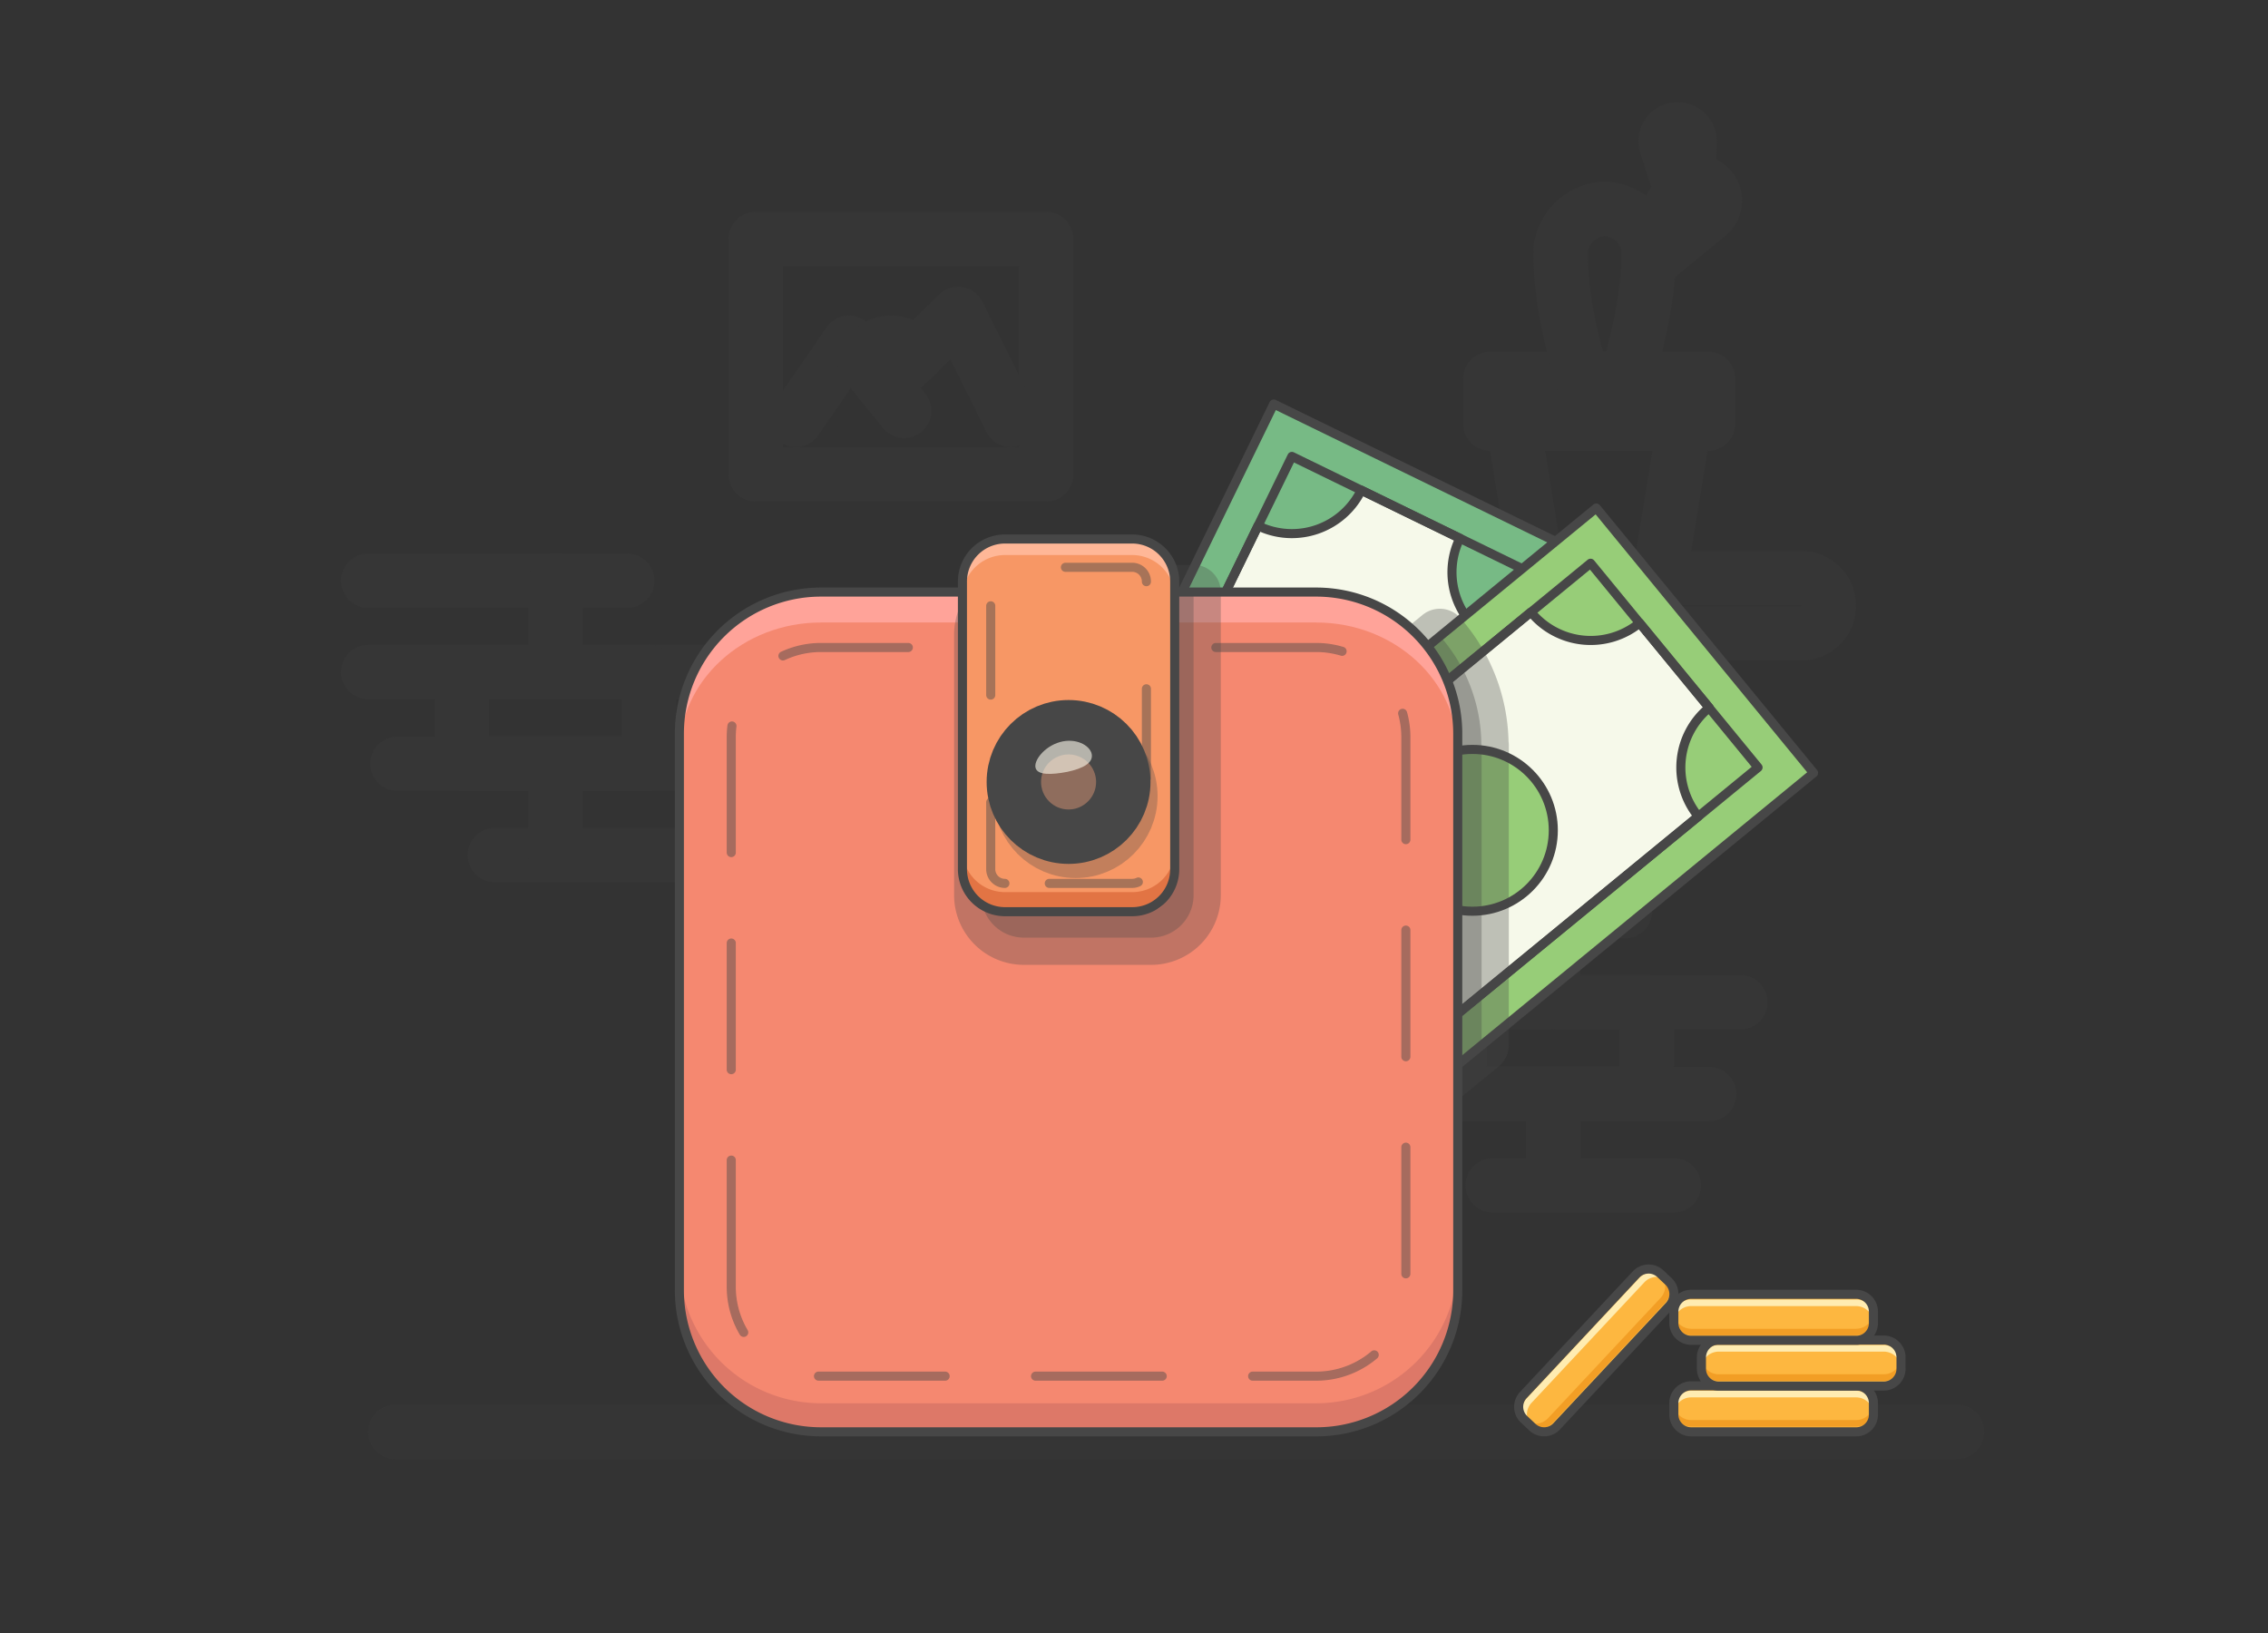 <svg xmlns="http://www.w3.org/2000/svg" xmlns:xlink="http://www.w3.org/1999/xlink" width="250" height="180" viewBox="0 0 250 180">
  <rect x="0" y="0" width="250" height="180" fill="#333333" stroke="none"/>
  <defs>
    <clipPath id="clip-::::Home_1">
      <rect width="250" height="180"/>
    </clipPath>
  </defs>
  <g id="::::Home_1" data-name="::::Home – 1" clip-path="url(#clip-::::Home_1)">
    <g id="day78-wallet" transform="translate(-0.359 -182.293)">
      <path id="XMLID_69_" d="M260.008,1000h0Z" transform="translate(0 -594.542)" fill="#fff"/>
      <g id="XMLID_1_" transform="translate(40.951 196.556)" opacity="0.15">
        <path id="XMLID_57_" d="M157.5,387.9h20.645v10.062H157.5" transform="translate(-157.5 -338.149)" fill="none" stroke="#474747" stroke-linecap="round" stroke-linejoin="round" stroke-miterlimit="10" stroke-width="6"/>
        <line id="XMLID_59_" x1="20.619" stroke-width="6" transform="translate(20.645 59.813)" stroke="#474747" stroke-linecap="round" stroke-linejoin="round" stroke-miterlimit="10" fill="none"/>
        <line id="XMLID_38_" x2="7.904" stroke-width="6" transform="translate(20.645 49.751)" stroke="#474747" stroke-linecap="round" stroke-linejoin="round" stroke-miterlimit="10" fill="none"/>
        <rect id="XMLID_42_" width="20.619" height="10.062" stroke-width="6" transform="translate(10.322 59.813)" stroke="#474747" stroke-linecap="round" stroke-linejoin="round" stroke-miterlimit="10" fill="none"/>
        <path id="XMLID_52_" d="M169.9,465.5H187.32v10.062h-6.682" transform="translate(-166.676 -395.573)" fill="none" stroke="#474747" stroke-linecap="round" stroke-linejoin="round" stroke-miterlimit="10" stroke-width="6"/>
        <rect id="XMLID_54_" width="20.619" height="10.062" stroke-width="6" transform="translate(20.645 69.927)" stroke="#474747" stroke-linecap="round" stroke-linejoin="round" stroke-miterlimit="10" fill="none"/>
        <path id="XMLID_81_" d="M580.5,528h20.645v10.036H580.5" transform="translate(-470.517 -441.822)" fill="none" stroke="#474747" stroke-linecap="round" stroke-linejoin="round" stroke-miterlimit="10" stroke-width="6"/>
        <line id="XMLID_80_" x1="20.619" stroke-width="6" transform="translate(130.628 96.214)" stroke="#474747" stroke-linecap="round" stroke-linejoin="round" stroke-miterlimit="10" fill="none"/>
        <line id="XMLID_79_" x2="7.904" stroke-width="6" transform="translate(130.628 86.178)" stroke="#474747" stroke-linecap="round" stroke-linejoin="round" stroke-miterlimit="10" fill="none"/>
        <rect id="XMLID_78_" width="20.619" height="10.062" stroke-width="6" transform="translate(120.306 96.214)" stroke="#474747" stroke-linecap="round" stroke-linejoin="round" stroke-miterlimit="10" fill="none"/>
        <path id="XMLID_77_" d="M592.9,605.5h17.42v10.062h-6.682" transform="translate(-479.693 -499.172)" fill="none" stroke="#474747" stroke-linecap="round" stroke-linejoin="round" stroke-miterlimit="10" stroke-width="6"/>
        <path id="XMLID_76_" d="M673.186,615.562H659.9V605.5h17.187" transform="translate(-529.272 -499.172)" fill="none" stroke="#474747" stroke-linecap="round" stroke-linejoin="round" stroke-miterlimit="10" stroke-width="6"/>
        <rect id="XMLID_25_" width="32.007" height="25.949" stroke-width="6" transform="translate(42.719 12.076)" stroke="#474747" stroke-linecap="round" stroke-linejoin="round" stroke-miterlimit="10" fill="none"/>
        <path id="XMLID_62_" d="M338.8,295.5l5.85-8.5,6.084,7.514" transform="translate(-291.661 -263.484)" fill="none" stroke="#474747" stroke-linecap="round" stroke-linejoin="round" stroke-miterlimit="10" stroke-width="6"/>
        <path id="XMLID_64_" d="M376.1,282.73l8.19-7.93,5.8,11.674" transform="translate(-319.262 -254.456)" fill="none" stroke="#474747" stroke-linecap="round" stroke-linejoin="round" stroke-miterlimit="10" stroke-width="6"/>
        <path id="XMLID_63_" d="M367.9,289.106a3.075,3.075,0,0,1,5.564-.6" transform="translate(-313.194 -263.484)" fill="none" stroke="#474747" stroke-linecap="round" stroke-linejoin="round" stroke-miterlimit="10" stroke-width="6"/>
        <path id="XMLID_24_" d="M626.769,392.884H581.242a3.029,3.029,0,0,1-3.042-3.042h0a3.029,3.029,0,0,1,3.042-3.042h45.527a3.029,3.029,0,0,1,3.042,3.042h0A3.029,3.029,0,0,1,626.769,392.884Z" transform="translate(-468.815 -337.335)" fill="none" stroke="#474747" stroke-linecap="round" stroke-linejoin="round" stroke-miterlimit="10" stroke-width="6"/>
        <path id="XMLID_23_" d="M658.995,338.33H645.656L642.9,321.3h18.877Z" transform="translate(-516.692 -288.866)" fill="none" stroke="#474747" stroke-linecap="round" stroke-linejoin="round" stroke-miterlimit="10" stroke-width="6"/>
        <rect id="XMLID_46_" width="23.999" height="4.94" stroke-width="6" transform="translate(123.686 27.494)" stroke="#474747" stroke-linecap="round" stroke-linejoin="round" stroke-miterlimit="10" fill="none"/>
        <g id="XMLID_68_" transform="translate(131.446 8.748)">
          <path id="XMLID_83_" d="M670.34,248.947h-4.914c-1.352-4.706-2.522-9.646-2.366-14.482A5.125,5.125,0,0,1,667.9,230.2h0a5.125,5.125,0,0,1,4.836,4.264C672.836,239.3,671.666,244.24,670.34,248.947Z" transform="translate(-663.046 -230.2)" fill="none" stroke="#474747" stroke-linecap="round" stroke-linejoin="round" stroke-miterlimit="10" stroke-width="6"/>
        </g>
        <path id="XMLID_71_" d="M700.7,225.513l3.406-5.642a2.044,2.044,0,0,1,3.094-.494h0a2.03,2.03,0,0,1-.052,3.12l-6.4,5.252" transform="translate(-559.464 -213.073)" fill="none" stroke="#474747" stroke-linecap="round" stroke-linejoin="round" stroke-miterlimit="10" stroke-width="6"/>
        <path id="XMLID_75_" d="M709.22,203.3l-1.612-5.044a1.291,1.291,0,0,1,1.066-1.69h0a1.334,1.334,0,0,1,1.508,1.326l-.13,4.082" transform="translate(-564.526 -196.556)" fill="none" stroke="#474747" stroke-linecap="round" stroke-linejoin="round" stroke-miterlimit="10" stroke-width="6"/>
      </g>
      <g id="XMLID_20_" transform="translate(106.456 226.825)">
        <rect id="XMLID_7_" width="78.29" height="37.78" transform="translate(68.266 16.555) rotate(115.989)" fill="#77ba85"/>
        <rect id="XMLID_17_" width="78.29" height="37.78" stroke-width="1" transform="translate(68.266 16.555) rotate(115.989)" stroke="#474747" stroke-linecap="round" stroke-linejoin="round" stroke-miterlimit="10" fill="none"/>
        <path id="XMLID_16_" d="M480.737,354.8l-10.868-5.3a8.511,8.511,0,0,1-11.388,3.926L431.7,408.34l26.183,12.766,26.781-54.914A8.489,8.489,0,0,1,480.737,354.8Z" transform="translate(-425.911 -340.002)" fill="#f6f9ea"/>
        <path id="XMLID_12_" d="M480.737,354.8l-10.868-5.3a8.511,8.511,0,0,1-11.388,3.926L431.7,408.34l26.183,12.766,26.781-54.914A8.489,8.489,0,0,1,480.737,354.8Z" transform="translate(-425.911 -340.002)" fill="none" stroke="#474747" stroke-linecap="round" stroke-linejoin="round" stroke-miterlimit="10" stroke-width="1"/>
        <rect id="XMLID_10_" width="29.121" height="69.631" stroke-width="1" transform="translate(36.305 5.776) rotate(25.989)" stroke="#474747" stroke-linecap="round" stroke-linejoin="round" stroke-miterlimit="10" fill="none"/>
        <circle id="XMLID_19_" cx="8.918" cy="8.918" r="8.918" transform="translate(27.812 29.051)" fill="#77ba85"/>
        <circle id="XMLID_13_" cx="8.918" cy="8.918" r="8.918" stroke-width="1" transform="translate(27.812 29.051)" stroke="#474747" stroke-linecap="round" stroke-linejoin="round" stroke-miterlimit="10" fill="none"/>
      </g>
      <g id="XMLID_22_" transform="translate(115.755 238.275)">
        <rect id="XMLID_33_" width="78.286" height="37.778" transform="matrix(-0.773, 0.634, -0.634, -0.773, 84.512, 29.215)" fill="#97cd78"/>
        <rect id="XMLID_32_" width="78.286" height="37.778" stroke-width="1" transform="matrix(-0.773, 0.634, -0.634, -0.773, 84.512, 29.215)" stroke="#474747" stroke-linecap="round" stroke-linejoin="round" stroke-miterlimit="10" fill="none"/>
        <path id="XMLID_31_" d="M535.6,411.73l-7.67-9.334a8.509,8.509,0,0,1-11.986-1.2L468.7,439.941l18.461,22.517L534.4,423.717A8.512,8.512,0,0,1,535.6,411.73Z" transform="translate(-462.59 -389.71)" fill="#f6f9ea"/>
        <path id="XMLID_30_" d="M535.6,411.73l-7.67-9.334a8.509,8.509,0,0,1-11.986-1.2L468.7,439.941l18.461,22.517L534.4,423.717A8.512,8.512,0,0,1,535.6,411.73Z" transform="translate(-462.59 -389.71)" fill="none" stroke="#474747" stroke-linecap="round" stroke-linejoin="round" stroke-miterlimit="10" stroke-width="1"/>
        <rect id="XMLID_29_" width="29.12" height="69.628" stroke-width="1" transform="matrix(0.634, 0.773, -0.773, 0.634, 59.932, 6.101)" stroke="#474747" stroke-linecap="round" stroke-linejoin="round" stroke-miterlimit="10" fill="none"/>
        <circle id="XMLID_28_" cx="8.918" cy="8.918" r="8.918" transform="translate(37.987 26.623)" fill="#97cd78"/>
        <circle id="XMLID_27_" cx="8.918" cy="8.918" r="8.918" stroke-width="1" transform="translate(37.987 26.623)" stroke="#474747" stroke-linecap="round" stroke-linejoin="round" stroke-miterlimit="10" fill="none"/>
        <path id="XMLID_48_" d="M493.093,423.364a18.215,18.215,0,0,0-4.576-12.064L445.2,446.817l23.973,29.225,23.947-19.631V423.364Z" transform="translate(-445.2 -397.183)" fill="#474747" stroke="#474747" stroke-linecap="round" stroke-linejoin="round" stroke-miterlimit="10" stroke-width="6" opacity="0.32"/>
      </g>
      <line id="XMLID_9_" x2="172.125" opacity="0.15" transform="translate(43.941 340.118)" stroke="#474747" stroke-linecap="round" stroke-linejoin="round" stroke-miterlimit="10" stroke-width="6" fill="none"/>
      <g id="Group_288" data-name="Group 288" transform="translate(75.246 241.705)">
        <path id="XMLID_15_" d="M359.6,485.263H305a15.613,15.613,0,0,1-15.6-15.6V408.3A15.613,15.613,0,0,1,305,392.7h54.6a15.613,15.613,0,0,1,15.6,15.6v61.362A15.58,15.58,0,0,1,359.6,485.263Z" transform="translate(-289.4 -386.85)" fill="#f58870"/>
        <path id="XMLID_36_" d="M359.6,485.263H305a15.613,15.613,0,0,1-15.6-15.6V408.3A15.613,15.613,0,0,1,305,392.7h54.6a15.613,15.613,0,0,1,15.6,15.6v61.362A15.58,15.58,0,0,1,359.6,485.263Z" transform="translate(-289.4 -386.85)" fill="#f58870"/>
        <path id="XMLID_43_" d="M359.6,692.2H305a15.613,15.613,0,0,1-15.6-15.6v3.146a15.613,15.613,0,0,0,15.6,15.6h54.6a15.613,15.613,0,0,0,15.6-15.6V676.6A15.6,15.6,0,0,1,359.6,692.2Z" transform="translate(-289.4 -596.934)" fill="#dd7868"/>
        <path id="XMLID_40_" d="M359.6,392.7H305c-8.606,0-15.6,6.422-15.6,14.326v3.354c0-7.9,6.994-14.326,15.6-14.326h54.6c8.606,0,15.6,6.422,15.6,14.326v-3.354C375.2,399.122,368.234,392.7,359.6,392.7Z" transform="translate(-289.4 -386.85)" fill="#ffa399"/>
        <path id="XMLID_34_" d="M436.121,430.791H422.08a4.694,4.694,0,0,1-4.68-4.68V397.38a4.694,4.694,0,0,1,4.68-4.68H440.8v33.411A4.677,4.677,0,0,1,436.121,430.791Z" transform="translate(-384.119 -386.85)" fill="#474747" stroke="#474747" stroke-linecap="round" stroke-linejoin="round" stroke-miterlimit="10" stroke-width="6" opacity="0.3"/>
        <path id="XMLID_2_" d="M359.6,485.263H305a15.613,15.613,0,0,1-15.6-15.6V408.3A15.613,15.613,0,0,1,305,392.7h54.6a15.613,15.613,0,0,1,15.6,15.6v61.362A15.58,15.58,0,0,1,359.6,485.263Z" transform="translate(-289.4 -386.85)" fill="none" stroke="#474747" stroke-linecap="round" stroke-linejoin="round" stroke-miterlimit="10" stroke-width="1"/>
        <g id="XMLID_5_" transform="translate(5.72 11.96)" opacity="0.46">
          <path id="Path_115" data-name="Path 115" stroke="#474747" d="M311.4,486.662V426.08a9.876,9.876,0,0,1,9.88-9.88h54.6a9.876,9.876,0,0,1,9.88,9.88v60.556a9.876,9.876,0,0,1-9.88,9.88h-54.6A9.837,9.837,0,0,1,311.4,486.662Z" fill="none" transform="translate(-311.4 -416.2)" stroke-linecap="round" stroke-linejoin="round" stroke-width="1" stroke-dasharray="13.958 9.97"/>
        </g>
        <path id="XMLID_18_" d="M428.121,411.281H414.08a4.694,4.694,0,0,1-4.68-4.68V374.88a4.694,4.694,0,0,1,4.68-4.68h14.04a4.694,4.694,0,0,1,4.68,4.68V406.6A4.677,4.677,0,0,1,428.121,411.281Z" transform="translate(-378.199 -370.2)" fill="#f79765"/>
        <path id="XMLID_45_" d="M428.121,506.58H414.08a4.694,4.694,0,0,1-4.68-4.68v2.158a4.694,4.694,0,0,0,4.68,4.68h14.04a4.694,4.694,0,0,0,4.68-4.68V501.9A4.677,4.677,0,0,1,428.121,506.58Z" transform="translate(-378.199 -467.657)" fill="#e27444"/>
        <path id="XMLID_44_" d="M428.121,370.2H414.08a4.694,4.694,0,0,0-4.68,4.68v1.768a4.694,4.694,0,0,1,4.68-4.68h14.04a4.694,4.694,0,0,1,4.68,4.68V374.88A4.677,4.677,0,0,0,428.121,370.2Z" transform="translate(-378.199 -370.2)" fill="#ffb797"/>
        <path id="XMLID_4_" d="M428.121,411.281H414.08a4.694,4.694,0,0,1-4.68-4.68V374.88a4.694,4.694,0,0,1,4.68-4.68h14.04a4.694,4.694,0,0,1,4.68,4.68V406.6A4.677,4.677,0,0,1,428.121,411.281Z" transform="translate(-378.199 -370.2)" fill="none" stroke="#474747" stroke-linecap="round" stroke-linejoin="round" stroke-miterlimit="10" stroke-width="1"/>
        <circle id="XMLID_35_" cx="6.032" cy="6.032" r="6.032" opacity="0.3" fill="#474747" transform="translate(37.649 22.309)" stroke-linecap="round" stroke-linejoin="round" stroke-miterlimit="10" stroke-width="6" stroke="#474747"/>
        <g id="XMLID_11_" transform="translate(34.321 3.12)" opacity="0.46">
          <path id="Path_116" data-name="Path 116" stroke="#474747" d="M422.96,417.041a1.565,1.565,0,0,1-1.56-1.56V383.76a1.565,1.565,0,0,1,1.56-1.56H437a1.565,1.565,0,0,1,1.56,1.56v31.721a1.565,1.565,0,0,1-1.56,1.56Z" fill="none" transform="translate(-421.4 -382.2)" stroke-linecap="round" stroke-linejoin="round" stroke-width="1" stroke-dasharray="9.839 11.807"/>
        </g>
        <circle id="XMLID_21_" cx="6.032" cy="6.032" r="6.032" transform="translate(36.869 20.749)" fill="#8f6d5d"/>
        <circle id="XMLID_6_" cx="6.032" cy="6.032" r="6.032" stroke-width="6" transform="translate(36.869 20.749)" stroke="#474747" stroke-linecap="round" stroke-linejoin="round" stroke-miterlimit="10" fill="none"/>
        <g id="XMLID_37_" transform="translate(39.237 22.24)" opacity="0.6">
          <path id="Path_117" data-name="Path 117" d="M446.52,457.182c.208.988-.962,1.612-2.678,1.976-1.742.338-3.3.39-3.51-.442-.208-.806.962-2.34,2.678-2.834C444.752,455.388,446.312,456.22,446.52,457.182Z" transform="translate(-440.308 -455.735)" fill="#fffcee"/>
        </g>
      </g>
      <g id="XMLID_65_" transform="translate(184.865 335.048)">
        <path id="XMLID_41_" d="M731.1,734.27H712.9a1.909,1.909,0,0,1-1.9-1.9V731.1a1.909,1.909,0,0,1,1.9-1.9h18.2a1.909,1.909,0,0,1,1.9,1.9v1.274A1.892,1.892,0,0,1,731.1,734.27Z" transform="translate(-711 -729.2)" fill="#fdb740"/>
        <path id="XMLID_72_" d="M731.1,731.3H712.9a1.909,1.909,0,0,0-1.9,1.9v.728a1.909,1.909,0,0,1,1.9-1.9h18.2a1.909,1.909,0,0,1,1.9,1.9V733.2A1.909,1.909,0,0,0,731.1,731.3Z" transform="translate(-711 -730.754)" fill="#fff3c0" opacity="0.88"/>
        <path id="XMLID_70_" d="M731.1,739.026H712.9a1.909,1.909,0,0,1-1.9-1.9V736.4a1.909,1.909,0,0,0,1.9,1.9h18.2a1.909,1.909,0,0,0,1.9-1.9v.728A1.892,1.892,0,0,1,731.1,739.026Z" transform="translate(-711 -734.528)" fill="#f29e25"/>
        <path id="XMLID_39_" d="M731.1,734.27H712.9a1.909,1.909,0,0,1-1.9-1.9V731.1a1.909,1.909,0,0,1,1.9-1.9h18.2a1.909,1.909,0,0,1,1.9,1.9v1.274A1.892,1.892,0,0,1,731.1,734.27Z" transform="translate(-711 -729.2)" fill="none" stroke="#474747" stroke-linecap="round" stroke-linejoin="round" stroke-miterlimit="10" stroke-width="1"/>
      </g>
      <g id="XMLID_73_" transform="translate(187.907 330.004)">
        <path id="XMLID_90_" d="M742.8,714.87H724.6a1.909,1.909,0,0,1-1.9-1.9V711.7a1.909,1.909,0,0,1,1.9-1.9h18.2a1.909,1.909,0,0,1,1.9,1.9v1.274A1.909,1.909,0,0,1,742.8,714.87Z" transform="translate(-722.7 -709.8)" fill="#fdb740"/>
        <path id="XMLID_89_" d="M742.8,711.9H724.6a1.909,1.909,0,0,0-1.9,1.9v.728a1.909,1.909,0,0,1,1.9-1.9h18.2a1.909,1.909,0,0,1,1.9,1.9V713.8A1.926,1.926,0,0,0,742.8,711.9Z" transform="translate(-722.7 -711.354)" fill="#fff3c0" opacity="0.88"/>
        <path id="XMLID_88_" d="M742.8,719.626H724.6a1.909,1.909,0,0,1-1.9-1.9V717a1.909,1.909,0,0,0,1.9,1.9h18.2a1.909,1.909,0,0,0,1.9-1.9v.728A1.909,1.909,0,0,1,742.8,719.626Z" transform="translate(-722.7 -715.128)" fill="#f29e25"/>
        <path id="XMLID_74_" d="M742.8,714.87H724.6a1.909,1.909,0,0,1-1.9-1.9V711.7a1.909,1.909,0,0,1,1.9-1.9h18.2a1.909,1.909,0,0,1,1.9,1.9v1.274A1.909,1.909,0,0,1,742.8,714.87Z" transform="translate(-722.7 -709.8)" fill="none" stroke="#474747" stroke-linecap="round" stroke-linejoin="round" stroke-miterlimit="10" stroke-width="1"/>
      </g>
      <g id="XMLID_47_" transform="translate(184.865 324.959)">
        <path id="XMLID_56_" d="M731.1,695.47H712.9a1.909,1.909,0,0,1-1.9-1.9V692.3a1.909,1.909,0,0,1,1.9-1.9h18.2a1.909,1.909,0,0,1,1.9,1.9v1.274A1.892,1.892,0,0,1,731.1,695.47Z" transform="translate(-711 -690.4)" fill="#fdb740"/>
        <path id="XMLID_53_" d="M731.1,692.6H712.9a1.909,1.909,0,0,0-1.9,1.9v.728a1.909,1.909,0,0,1,1.9-1.9h18.2a1.909,1.909,0,0,1,1.9,1.9V694.5A1.892,1.892,0,0,0,731.1,692.6Z" transform="translate(-711 -692.028)" fill="#fff3c0" opacity="0.88"/>
        <path id="XMLID_50_" d="M731.1,700.326H712.9a1.909,1.909,0,0,1-1.9-1.9V697.7a1.909,1.909,0,0,0,1.9,1.9h18.2a1.909,1.909,0,0,0,1.9-1.9v.728A1.909,1.909,0,0,1,731.1,700.326Z" transform="translate(-711 -695.802)" fill="#f29e25"/>
        <path id="XMLID_49_" d="M731.1,695.47H712.9a1.909,1.909,0,0,1-1.9-1.9V692.3a1.909,1.909,0,0,1,1.9-1.9h18.2a1.909,1.909,0,0,1,1.9,1.9v1.274A1.892,1.892,0,0,1,731.1,695.47Z" transform="translate(-711 -690.4)" fill="none" stroke="#474747" stroke-linecap="round" stroke-linejoin="round" stroke-miterlimit="10" stroke-width="1"/>
      </g>
      <g id="XMLID_58_" transform="translate(167.759 322.18)">
        <path id="XMLID_67_" d="M661.821,683.762l-12.428,13.286a1.891,1.891,0,0,1-2.678.078l-.91-.858a1.891,1.891,0,0,1-.078-2.678L658.155,680.3a1.891,1.891,0,0,1,2.678-.078l.91.858A1.94,1.94,0,0,1,661.821,683.762Z" transform="translate(-645.208 -679.708)" fill="#fdb740"/>
        <path id="XMLID_66_" d="M659.583,681.7l-12.428,13.286a1.916,1.916,0,0,0,.078,2.678l.546.494a1.891,1.891,0,0,1-.078-2.678L660.129,682.2a1.891,1.891,0,0,1,2.678-.078l-.546-.494A1.891,1.891,0,0,0,659.583,681.7Z" transform="translate(-646.273 -680.744)" fill="#fff3c0" opacity="0.88"/>
        <path id="XMLID_61_" d="M662.953,684.772l-12.428,13.286a1.891,1.891,0,0,1-2.678.078l-.546-.494a1.916,1.916,0,0,0,2.678-.078l12.428-13.286a1.916,1.916,0,0,0-.078-2.678l.546.494A1.941,1.941,0,0,1,662.953,684.772Z" transform="translate(-646.756 -681.108)" fill="#f29e25"/>
        <path id="XMLID_60_" d="M661.821,683.762l-12.428,13.286a1.891,1.891,0,0,1-2.678.078l-.91-.858a1.891,1.891,0,0,1-.078-2.678L658.155,680.3a1.891,1.891,0,0,1,2.678-.078l.91.858A1.94,1.94,0,0,1,661.821,683.762Z" transform="translate(-645.208 -679.708)" fill="none" stroke="#474747" stroke-linecap="round" stroke-linejoin="round" stroke-miterlimit="10" stroke-width="1"/>
      </g>
    </g>
  </g>
</svg>
